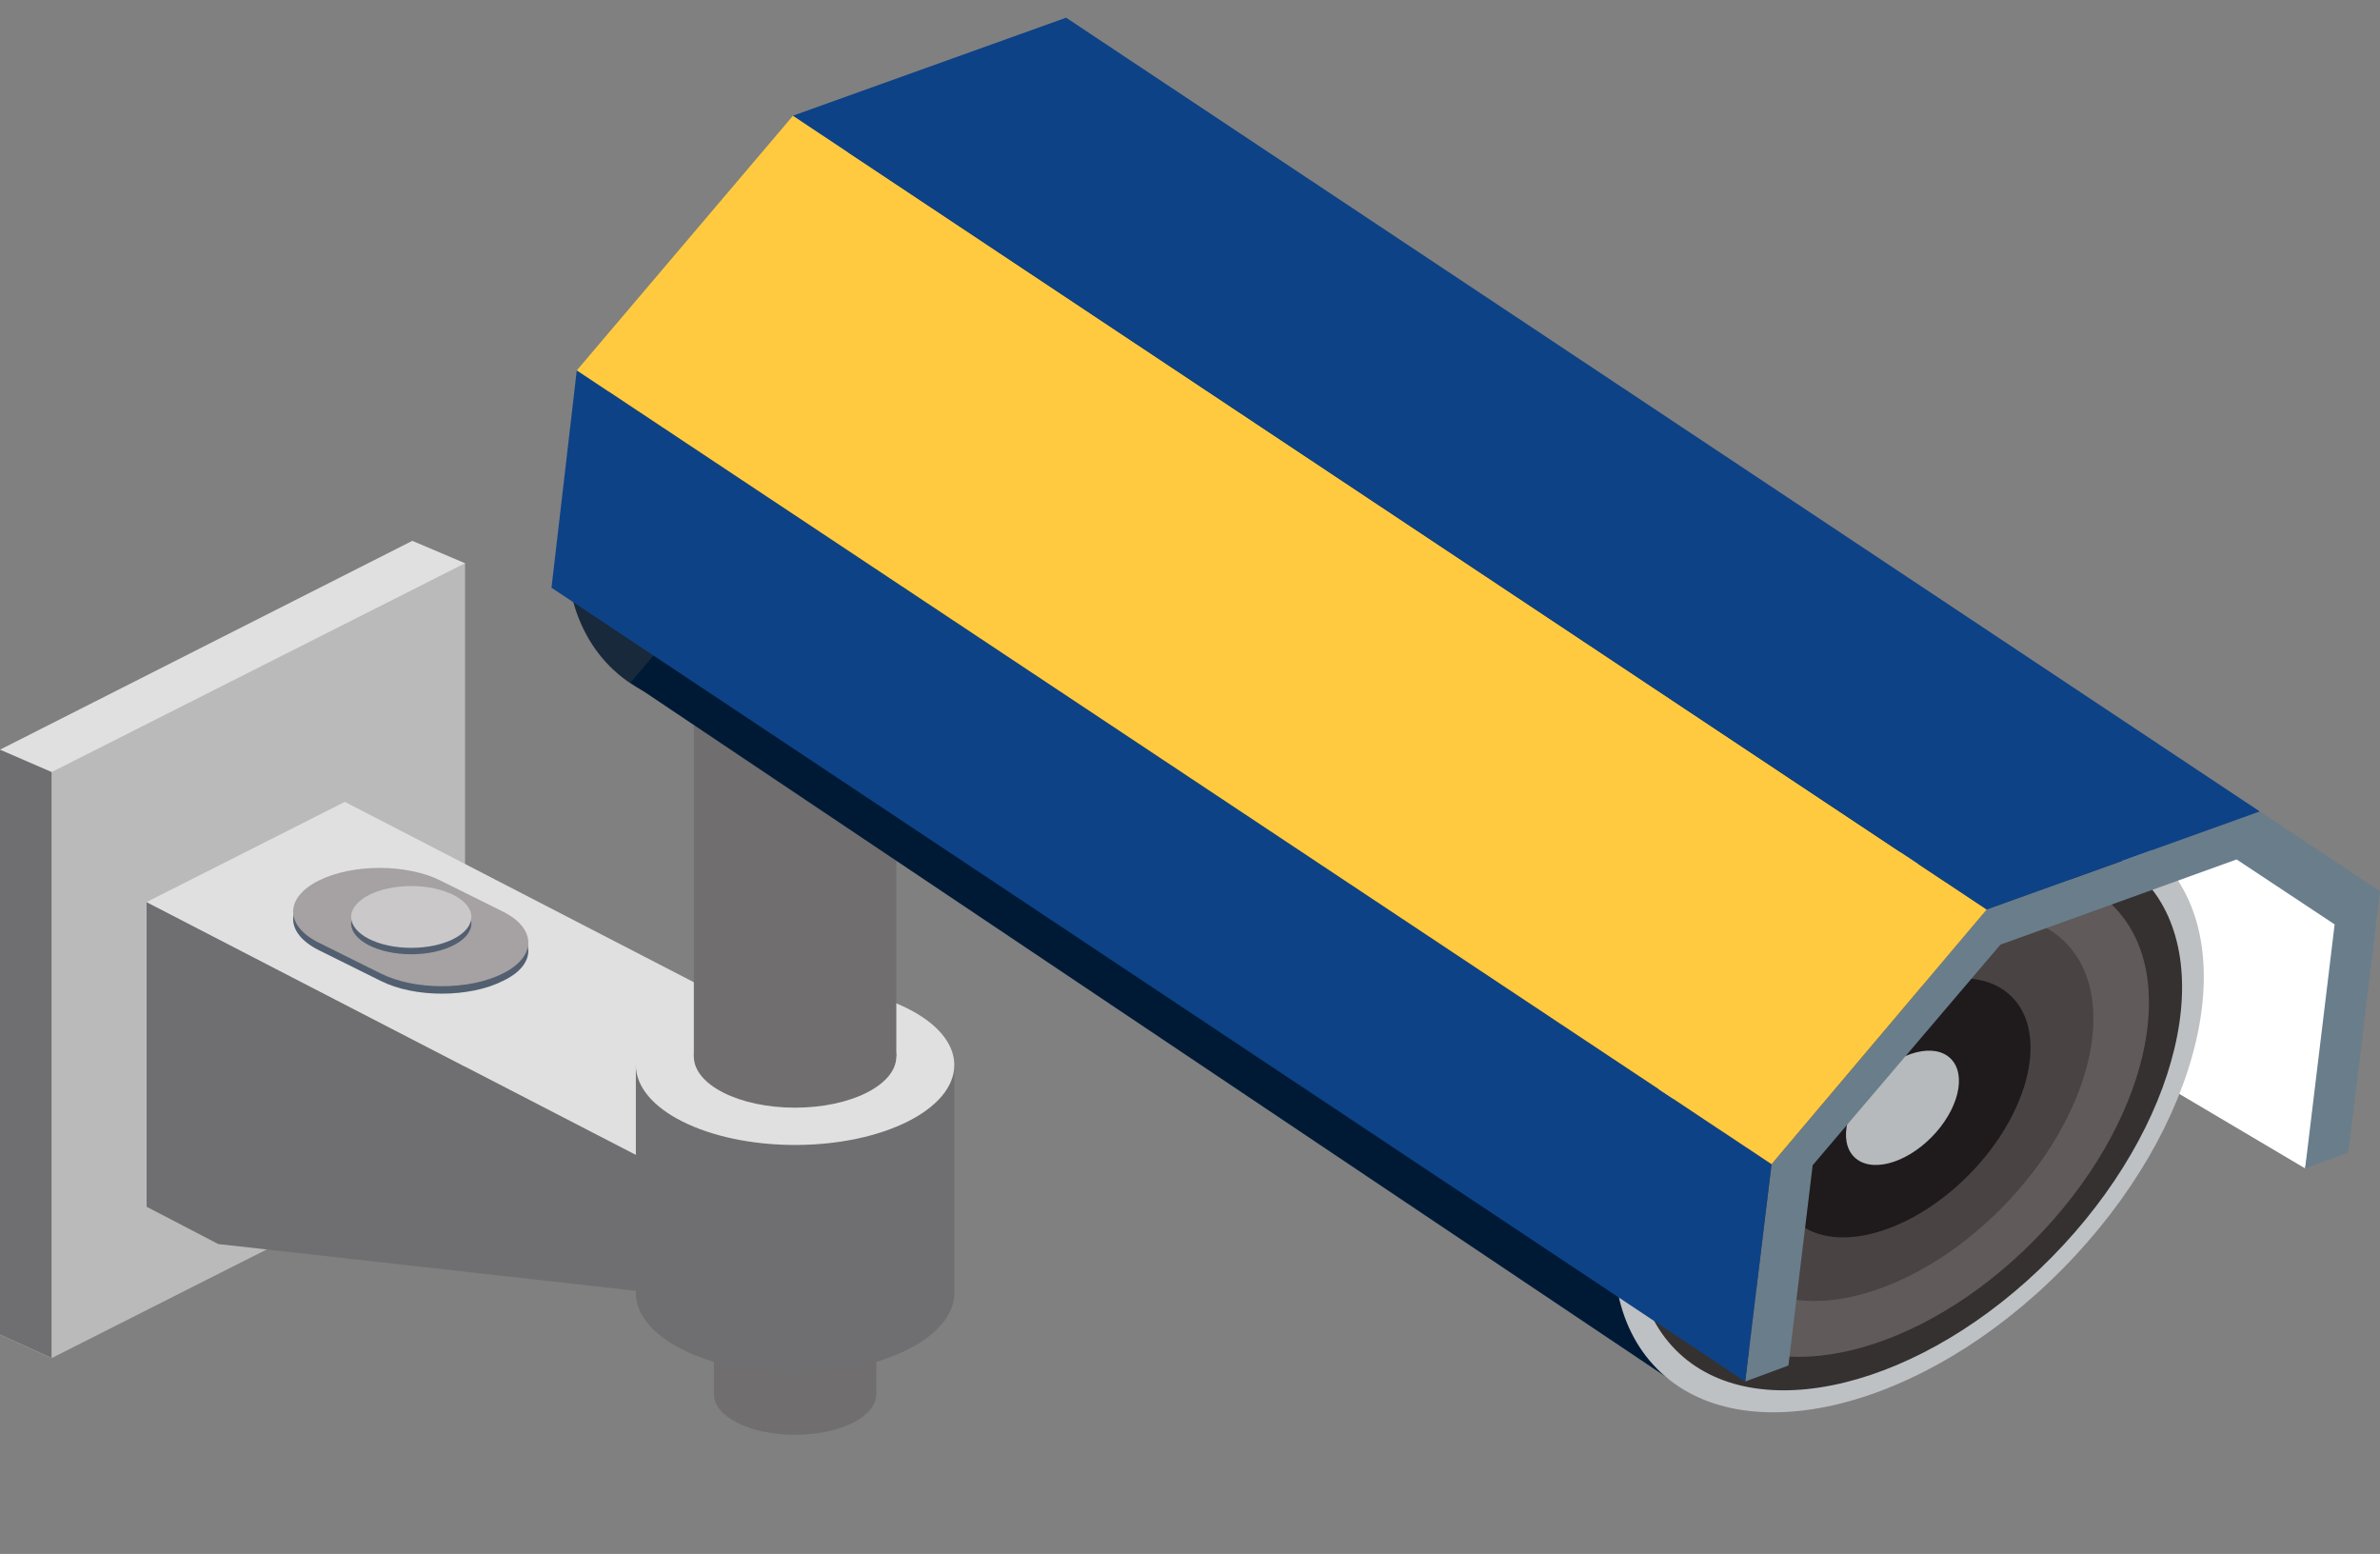 <svg width="72" height="47" viewBox="0 0 72 47" fill="none" xmlns="http://www.w3.org/2000/svg">
<rect x="0" y="0" width="72" height="47" fill="#808080" stroke="none"/>
<g id="Group">
<g id="Group_2">
<path id="Vector" d="M24.053 38.659H26.509V42.172H21.597V38.659H24.053Z" fill="#706E6F"/>
<path id="Vector_2" d="M24.053 43.396C22.697 43.396 21.597 42.848 21.597 42.171C21.597 41.495 22.697 40.947 24.053 40.947C25.41 40.947 26.509 41.495 26.509 42.171C26.509 42.848 25.41 43.396 24.053 43.396Z" fill="#706E6F"/>
<path id="Vector_3" d="M24.053 39.883C22.697 39.883 21.597 39.335 21.597 38.659C21.597 37.982 22.697 37.434 24.053 37.434C25.41 37.434 26.51 37.982 26.51 38.659C26.51 39.335 25.41 39.883 24.053 39.883Z" fill="#8C8C8C"/>
</g>
<g id="Group_3">
<path id="Vector_4" d="M0 40.367L1.563 41.076L14.068 17.035L12.473 16.358L0 22.674V40.367Z" fill="#E0E0E0"/>
<path id="Vector_5" d="M1.563 41.076L14.069 34.759V17.035L1.563 23.351V41.076Z" fill="#BABABA"/>
<path id="Vector_6" d="M1.563 23.351L0 22.674V40.367L1.563 41.076V23.351Z" fill="#6F6F71"/>
</g>
<g id="Group_4">
<path id="Vector_7" d="M4.435 36.499L6.604 37.627L19.843 39.11V35.243L4.435 27.283V36.499Z" fill="#6F6F71"/>
<path id="Vector_8" d="M25.84 32.213L19.843 35.243L4.434 27.283L10.432 24.253L25.84 32.213Z" fill="#E0E0E0"/>
<path id="Vector_9" d="M25.84 36.113L19.843 39.11V35.243L25.84 32.213V36.113Z" fill="#8C8C8C"/>
</g>
<g id="Group_5">
<g id="Group_6">
<path id="Vector_10" d="M15.217 29.667C14.196 30.183 12.537 30.183 11.516 29.667L9.634 28.733C8.613 28.217 8.613 27.379 9.634 26.864C10.655 26.348 12.314 26.348 13.335 26.864L15.217 27.798C16.238 28.346 16.238 29.184 15.217 29.667Z" fill="#525F70"/>
<path id="Vector_11" d="M15.217 29.442C14.196 29.957 12.537 29.957 11.516 29.442L9.634 28.507C8.613 27.992 8.613 27.154 9.634 26.638C10.655 26.122 12.314 26.122 13.335 26.638L15.217 27.573C16.238 28.088 16.238 28.926 15.217 29.442Z" fill="#A6A1A2"/>
</g>
<g id="Group_7">
<path id="Vector_12" d="M12.441 28.862C11.437 28.862 10.623 28.443 10.623 27.927C10.623 27.411 11.437 26.993 12.441 26.993C13.445 26.993 14.26 27.411 14.26 27.927C14.26 28.443 13.445 28.862 12.441 28.862Z" fill="#525F70"/>
<path id="Vector_13" d="M12.441 28.668C11.437 28.668 10.623 28.25 10.623 27.734C10.623 27.218 11.437 26.799 12.441 26.799C13.446 26.799 14.26 27.218 14.26 27.734C14.26 28.25 13.446 28.668 12.441 28.668Z" fill="#CAC8C9"/>
</g>
</g>
<g id="Group_8">
<path id="Vector_14" d="M24.053 32.213H28.87V39.11H19.236V32.213H24.053Z" fill="#6F6F71"/>
<path id="Vector_15" d="M24.053 41.527C21.393 41.527 19.236 40.445 19.236 39.11C19.236 37.775 21.393 36.693 24.053 36.693C26.713 36.693 28.87 37.775 28.87 39.11C28.87 40.445 26.713 41.527 24.053 41.527Z" fill="#6F6F71"/>
<path id="Vector_16" d="M24.053 34.63C21.393 34.63 19.236 33.548 19.236 32.213C19.236 30.878 21.393 29.796 24.053 29.796C26.713 29.796 28.87 30.878 28.87 32.213C28.87 33.548 26.713 34.63 24.053 34.63Z" fill="#E0E0E0"/>
</g>
<g id="Group_9">
<path id="Vector_17" d="M24.052 21.385H27.115V31.956H20.99V21.385H24.052Z" fill="#706E6F"/>
<path id="Vector_18" d="M24.052 33.502C22.361 33.502 20.99 32.81 20.99 31.955C20.99 31.101 22.361 30.409 24.052 30.409C25.744 30.409 27.115 31.101 27.115 31.955C27.115 32.81 25.744 33.502 24.052 33.502Z" fill="#706E6F"/>
<path id="Vector_19" d="M24.053 22.932C22.361 22.932 20.99 22.239 20.99 21.385C20.99 20.531 22.361 19.838 24.053 19.838C25.744 19.838 27.115 20.531 27.115 21.385C27.115 22.239 25.744 22.932 24.053 22.932Z" fill="#8C8C8C"/>
</g>
<g id="Group_10">
<path id="Vector_20" d="M69.735 35.339L56.943 27.766L68.235 25.414L71.011 27.798L69.735 35.339Z" fill="white"/>
<g id="Group_11">
<g id="Group_12">
<g id="Group_13">
<path id="Vector_21" d="M57.962 41.495C57.962 41.527 57.994 41.559 57.994 41.591C57.835 41.495 57.675 41.366 57.547 41.237L57.962 41.495Z" fill="#A6A6A6"/>
<g id="Group_14">
<path id="Vector_22" d="M18.445 20.15C15.875 17.561 17.2 12.009 21.405 7.749C25.61 3.489 31.102 2.135 33.672 4.724C36.242 7.312 34.917 12.864 30.712 17.124C26.507 21.384 21.015 22.738 18.445 20.15Z" fill="#18293B"/>
<path id="Vector_23" d="M64.597 25.381L33.048 4.208L19.075 20.644L50.753 41.881L64.597 25.381Z" fill="#001A36"/>
<path id="Vector_24" d="M50.132 41.402C47.562 38.813 48.888 33.261 53.092 29.001C57.297 24.741 62.789 23.387 65.359 25.976C67.929 28.565 66.604 34.117 62.399 38.376C58.194 42.636 52.702 43.991 50.132 41.402Z" fill="#BDC1C4"/>
<path id="Vector_25" d="M50.695 40.831C48.312 38.431 49.537 33.287 53.431 29.343C57.325 25.398 62.413 24.146 64.796 26.546C67.179 28.947 65.954 34.09 62.06 38.035C58.166 41.98 53.078 43.232 50.695 40.831Z" fill="#353130"/>
<path id="Vector_26" d="M51.552 39.964C49.456 37.853 50.53 33.332 53.951 29.866C57.372 26.4 61.844 25.302 63.94 27.413C66.036 29.525 64.962 34.046 61.541 37.512C58.12 40.977 53.648 42.076 51.552 39.964Z" fill="#605A5A"/>
<path id="Vector_27" d="M52.621 38.504C50.962 36.833 51.825 33.24 54.55 30.48C57.274 27.72 60.828 26.837 62.487 28.509C64.146 30.18 63.283 33.773 60.558 36.533C57.834 39.293 54.28 40.175 52.621 38.504Z" fill="#494343"/>
<path id="Vector_28" d="M54.243 36.861C53.133 35.742 53.715 33.334 55.544 31.481C57.373 29.628 59.755 29.033 60.865 30.152C61.976 31.27 61.393 33.679 59.565 35.531C57.736 37.384 55.353 37.979 54.243 36.861Z" fill="#1F1B1C"/>
<path id="Vector_29" d="M56.089 34.989C55.603 34.499 55.864 33.438 56.672 32.619C57.481 31.8 58.531 31.533 59.017 32.023C59.504 32.513 59.243 33.575 58.434 34.394C57.626 35.213 56.576 35.48 56.089 34.989Z" fill="#B6BABD"/>
</g>
</g>
</g>
</g>
<path id="Vector_30" d="M53.593 35.211L60.101 27.508L68.363 24.544L72 26.96L71.043 34.856L69.735 35.339L70.628 27.959L67.662 25.994L60.516 28.572L54.837 35.243L54.104 41.301L52.796 41.785L53.593 35.211Z" fill="#6A7D8B"/>
<path id="Vector_31" d="M52.795 41.785L16.684 17.776L17.449 11.201L53.593 35.21L52.795 41.785Z" fill="#0D4286"/>
<path id="Vector_32" d="M60.102 27.508L53.594 35.211L17.45 11.202L23.99 3.5L60.102 27.508Z" fill="#FFCA40"/>
<path id="Vector_33" d="M68.363 24.543L32.252 0.535L23.989 3.499L60.101 27.508L68.363 24.543Z" fill="#0D4286"/>
</g>
</g>
</svg>
